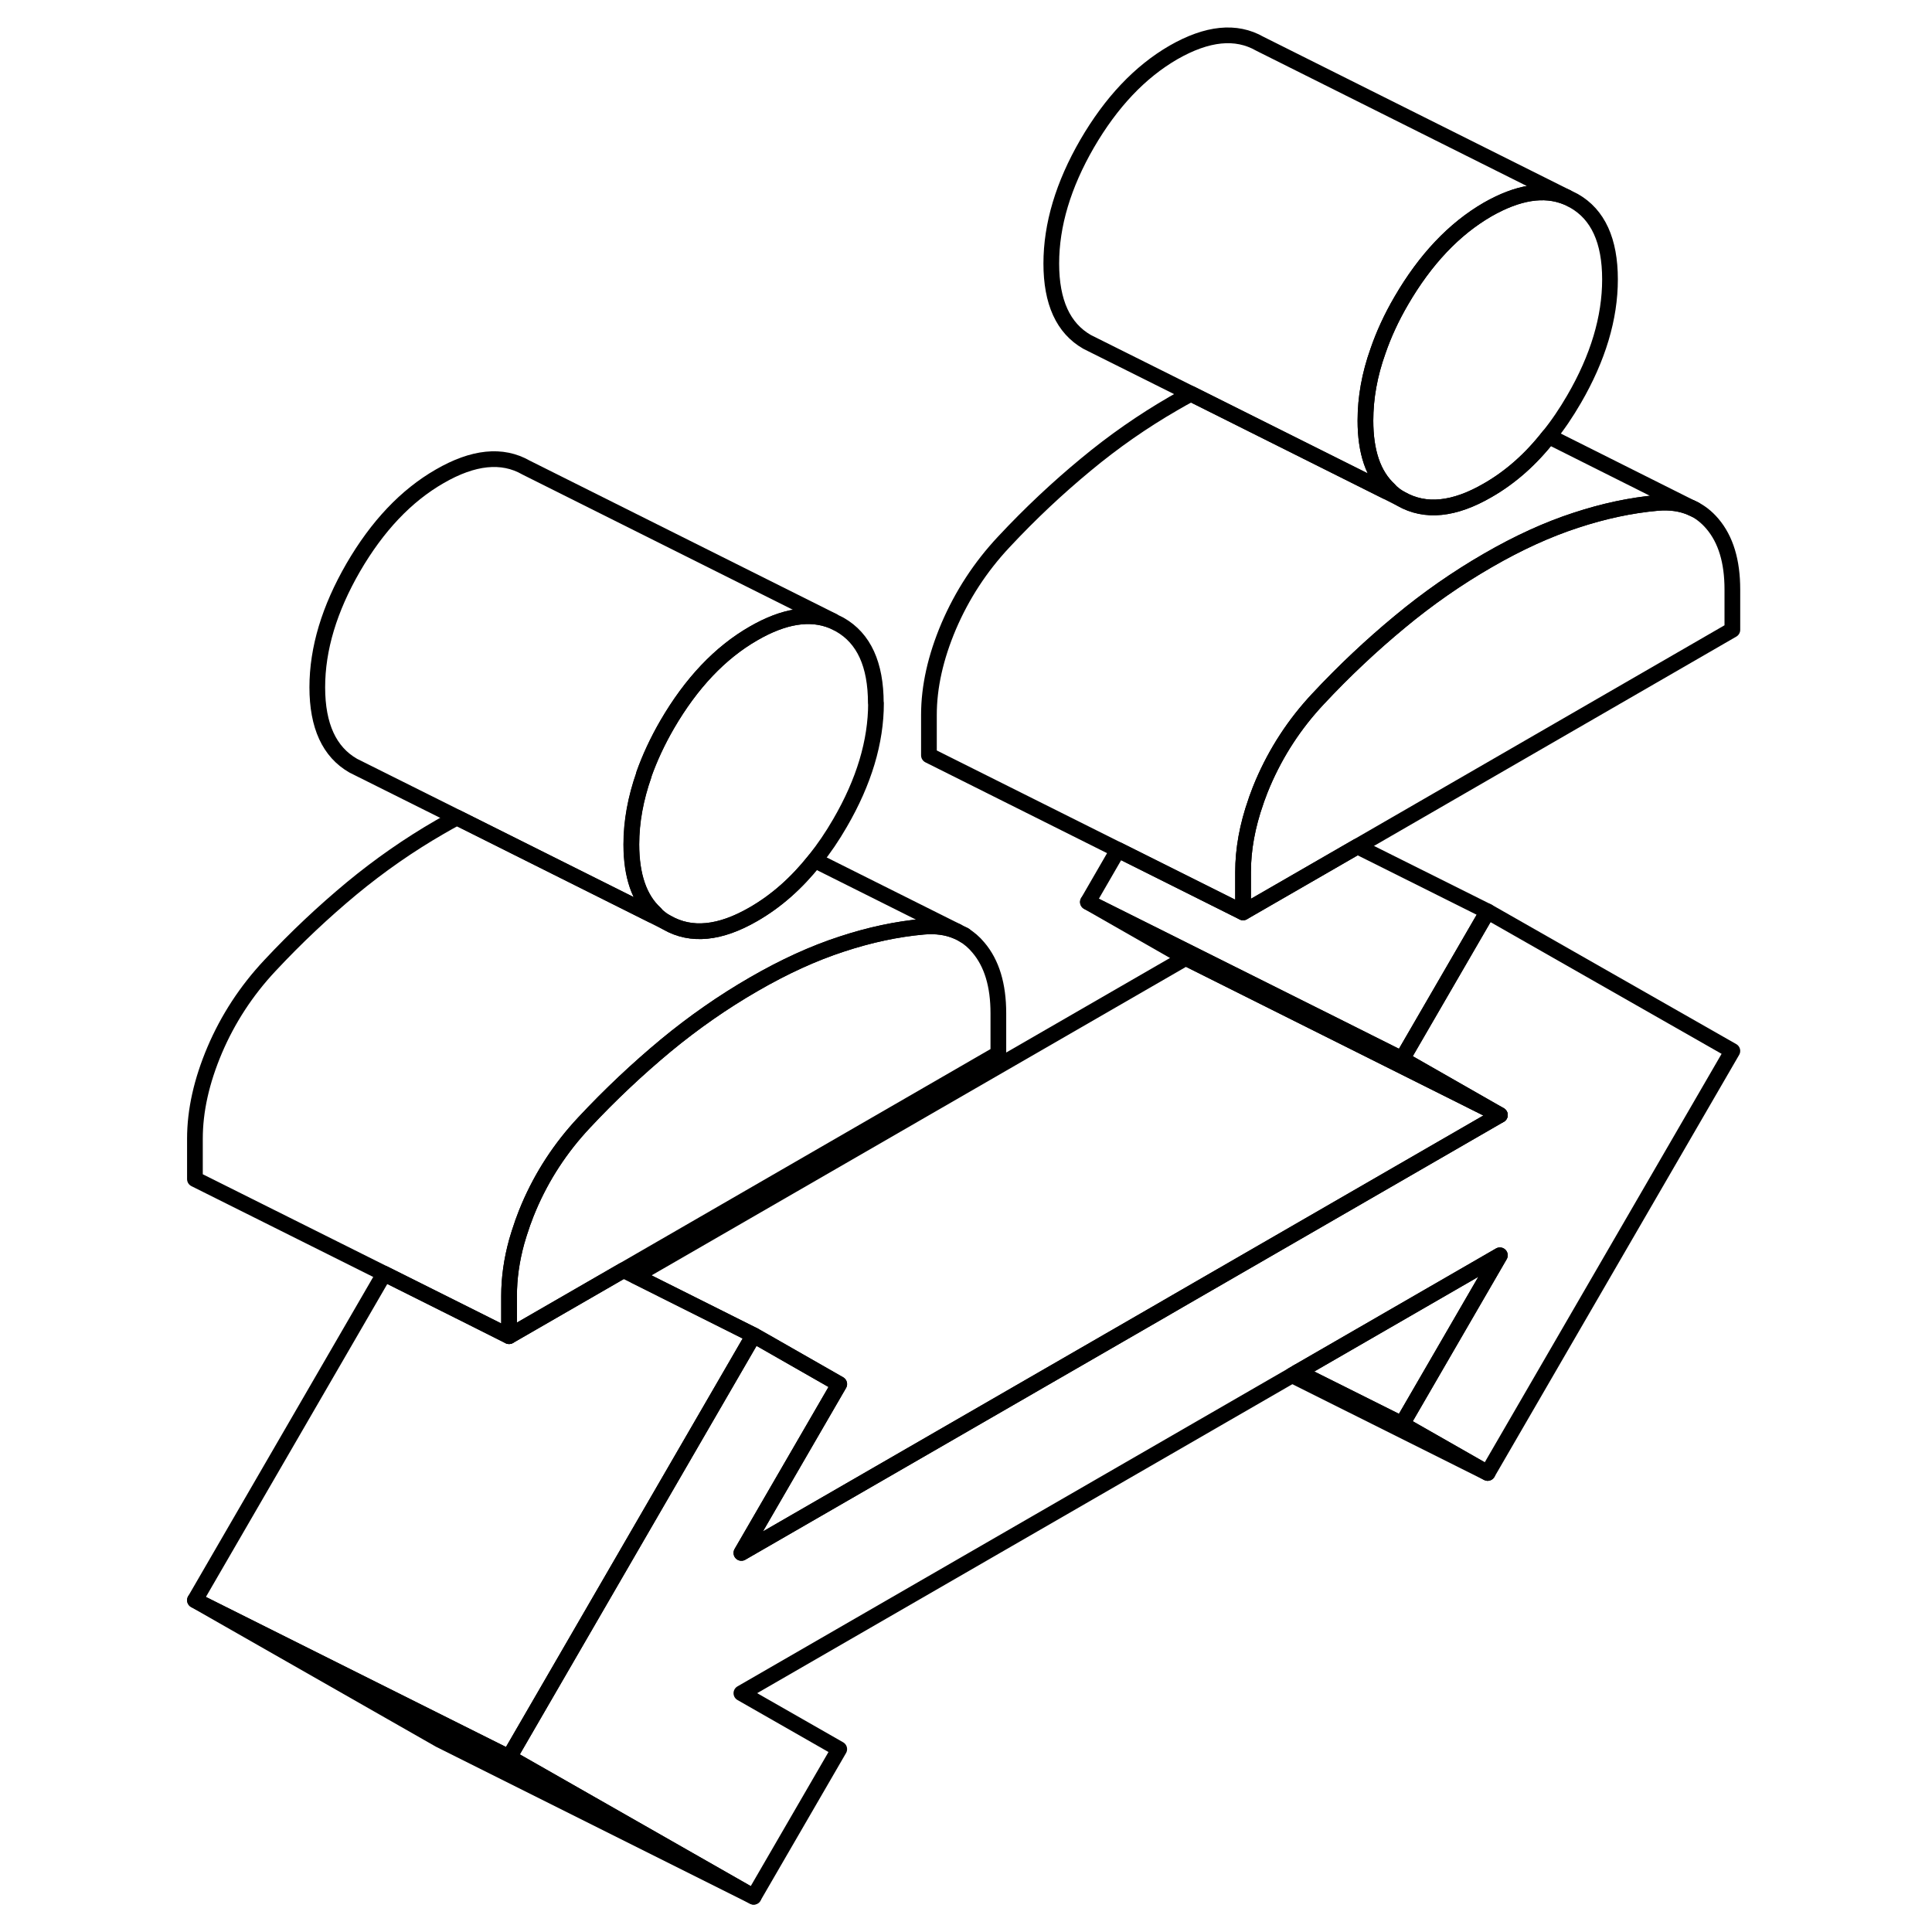 <svg width="48" height="48" viewBox="0 0 103 123" fill="none" xmlns="http://www.w3.org/2000/svg" stroke-width="1px"
     stroke-linecap="round" stroke-linejoin="round">
    <path d="M53.56 64.507V67.077L29.69 80.867L22.41 85.067V82.497C22.41 81.377 22.57 80.227 22.9 79.037C23 78.687 23.11 78.337 23.23 77.997C23.26 77.897 23.3 77.787 23.34 77.687C23.44 77.407 23.55 77.127 23.67 76.847C24.51 74.877 25.68 73.077 27.18 71.477C28.86 69.677 30.6 68.047 32.38 66.567C34.17 65.087 36.04 63.787 37.98 62.667C39.93 61.537 41.8 60.687 43.58 60.107C45.37 59.517 47.1 59.147 48.79 58.997C49.6 58.927 50.31 59.027 50.93 59.297L51.34 59.507C51.69 59.717 52.01 59.987 52.29 60.327C53.14 61.327 53.56 62.717 53.56 64.507Z" stroke="currentColor" stroke-linejoin="round"/>
    <path d="M100.29 66.907L84.71 93.777L79.26 90.667L85.49 79.917L72.62 87.347L72.26 87.557L37.2 107.797L43.43 111.357L37.98 120.757L22.41 111.877L37.29 86.197L37.98 85.007L38.67 85.397L43.43 88.117L37.2 98.867L64.02 83.387L64.33 83.207L65.4 82.587L85.49 70.987L79.26 67.427L84.71 58.027L100.29 66.907Z" stroke="currentColor" stroke-linejoin="round"/>
    <path d="M100.29 37.527V40.097L76.42 53.887L75.71 54.297L69.14 58.087V55.517C69.14 54.077 69.41 52.577 69.96 51.017C69.99 50.917 70.03 50.807 70.07 50.707C70.17 50.427 70.28 50.147 70.4 49.867C71.25 47.887 72.41 46.097 73.91 44.497C75.59 42.697 77.33 41.067 79.12 39.587C80.9 38.107 82.77 36.807 84.71 35.687C86.66 34.557 88.53 33.707 90.31 33.127C92.1 32.537 93.83 32.167 95.52 32.017C96.34 31.947 97.07 32.057 97.7 32.337C98.2 32.557 98.64 32.897 99.02 33.347C99.87 34.347 100.29 35.737 100.29 37.527Z" stroke="currentColor" stroke-linejoin="round"/>
    <path d="M92.5 17.787C92.5 20.237 91.74 22.787 90.21 25.417C89.71 26.277 89.18 27.067 88.6 27.777C87.46 29.237 86.16 30.387 84.71 31.217C82.57 32.457 80.74 32.637 79.21 31.767C78.92 31.607 78.66 31.407 78.43 31.167C77.43 30.237 76.93 28.777 76.93 26.777C76.93 25.327 77.19 23.857 77.73 22.347C78.09 21.297 78.58 20.227 79.21 19.147C80.74 16.517 82.57 14.577 84.71 13.337C86.64 12.237 88.31 11.967 89.73 12.547L90.21 12.787C91.74 13.657 92.5 15.327 92.5 17.787Z" stroke="currentColor" stroke-linejoin="round"/>
    <path d="M97.7 32.337C97.07 32.057 96.34 31.947 95.52 32.017C93.83 32.167 92.1 32.537 90.31 33.127C88.53 33.707 86.66 34.557 84.71 35.687C82.77 36.807 80.9 38.107 79.12 39.587C77.33 41.067 75.59 42.697 73.91 44.497C72.41 46.097 71.25 47.887 70.4 49.867C70.28 50.147 70.17 50.427 70.07 50.707C70.03 50.807 69.99 50.917 69.96 51.017C69.41 52.577 69.14 54.077 69.14 55.517V58.087L61.18 54.107L49.14 48.087V45.517C49.14 43.727 49.56 41.847 50.4 39.867C51.25 37.887 52.41 36.097 53.91 34.497C55.59 32.697 57.33 31.067 59.12 29.587C60.9 28.107 62.77 26.807 64.71 25.687C65.08 25.467 65.45 25.267 65.82 25.067L78.24 31.277L79.21 31.767C80.74 32.637 82.57 32.457 84.71 31.217C86.16 30.387 87.46 29.237 88.6 27.777L97.7 32.337Z" stroke="currentColor" stroke-linejoin="round"/>
    <path d="M37.98 85.007L37.29 86.197L22.41 111.877L18.47 109.907L2.41 101.877L14.46 81.087L15.52 81.617L20.08 83.897L22.41 85.067L29.69 80.867L30.43 81.227L37.98 85.007Z" stroke="currentColor" stroke-linejoin="round"/>
    <path d="M37.98 120.757L17.98 110.757L2.41 101.877L18.47 109.907L22.41 111.877L37.98 120.757Z" stroke="currentColor" stroke-linejoin="round"/>
    <path d="M85.49 79.917L79.26 90.667L72.62 87.347L85.49 79.917Z" stroke="currentColor" stroke-linejoin="round"/>
    <path d="M84.71 58.027L79.26 67.427L75.33 65.457L59.26 57.427L61.18 54.107L69.14 58.087L75.71 54.297L76.42 53.887L84.71 58.027Z" stroke="currentColor" stroke-linejoin="round"/>
    <path d="M85.49 70.987L65.4 82.587L64.33 83.207L64.02 83.387L37.2 98.867L43.43 88.117L38.67 85.397L37.98 85.007L30.43 81.227L65.49 60.987L85.49 70.987Z" stroke="currentColor" stroke-linejoin="round"/>
    <path d="M85.49 70.987L65.49 60.987L59.26 57.427L75.33 65.457L79.26 67.427L85.49 70.987Z" stroke="currentColor" stroke-linejoin="round"/>
    <path d="M50.93 59.297C50.31 59.027 49.6 58.927 48.79 58.997C47.1 59.147 45.37 59.517 43.58 60.107C41.8 60.687 39.93 61.537 37.98 62.667C36.04 63.787 34.17 65.087 32.38 66.567C30.6 68.047 28.86 69.677 27.18 71.477C25.68 73.077 24.51 74.877 23.67 76.847C23.55 77.127 23.44 77.407 23.34 77.687C23.3 77.787 23.26 77.897 23.23 77.997C23.11 78.337 23 78.687 22.9 79.027C22.57 80.227 22.41 81.377 22.41 82.497V85.067L20.08 83.897L15.52 81.617L14.46 81.087L2.41 75.067V72.497C2.41 70.707 2.83 68.827 3.67 66.847C4.51 64.877 5.68 63.077 7.18 61.477C8.86 59.677 10.6 58.047 12.38 56.567C14.17 55.087 16.04 53.787 17.98 52.667C18.35 52.447 18.72 52.247 19.09 52.047L31.51 58.257L32.48 58.747C34.01 59.617 35.84 59.437 37.98 58.197C39.42 57.367 40.71 56.227 41.87 54.767L50.93 59.297Z" stroke="currentColor" stroke-linejoin="round"/>
    <path d="M51.42 59.547L51.34 59.507" stroke="currentColor" stroke-linejoin="round"/>
    <path d="M45.77 44.767C45.77 47.217 45.009 49.767 43.479 52.397C42.989 53.247 42.459 54.027 41.889 54.737C41.88 54.747 41.869 54.757 41.869 54.767C40.709 56.227 39.419 57.367 37.979 58.197C35.839 59.437 34.009 59.617 32.479 58.747C32.189 58.587 31.929 58.387 31.699 58.147C30.699 57.227 30.189 55.757 30.189 53.757C30.189 52.307 30.459 50.837 30.989 49.327C30.989 49.317 30.989 49.307 30.989 49.297C31.36 48.257 31.849 47.197 32.469 46.127C33.999 43.497 35.83 41.557 37.969 40.327C39.889 39.217 41.569 38.947 42.989 39.527L43.469 39.767C44.999 40.637 45.759 42.307 45.759 44.767H45.77Z" stroke="currentColor" stroke-linejoin="round"/>
    <path d="M43 39.527C41.58 38.947 39.9 39.217 37.98 40.327C35.84 41.557 34.01 43.497 32.48 46.127C31.86 47.197 31.37 48.257 31 49.297C31 49.307 31 49.317 31 49.327C30.47 50.837 30.2 52.307 30.2 53.757C30.2 55.757 30.71 57.227 31.71 58.147L31.52 58.257L19.1 52.047L12.97 48.987L12.49 48.747C10.97 47.877 10.2 46.217 10.2 43.757C10.2 41.297 10.97 38.757 12.49 36.127C14.02 33.497 15.85 31.557 17.99 30.327C20.13 29.087 21.97 28.897 23.49 29.767L43.01 39.527H43Z" stroke="currentColor" stroke-linejoin="round"/>
    <path d="M89.73 12.547C88.31 11.967 86.64 12.237 84.71 13.337C82.57 14.577 80.74 16.517 79.21 19.147C78.58 20.227 78.09 21.297 77.73 22.347C77.19 23.857 76.93 25.327 76.93 26.777C76.93 28.777 77.43 30.237 78.43 31.167L78.24 31.277L65.82 25.067L59.69 22.007L59.21 21.767C57.69 20.897 56.93 19.237 56.93 16.777C56.93 14.317 57.69 11.777 59.21 9.147C60.74 6.517 62.57 4.577 64.71 3.337C66.86 2.107 68.69 1.917 70.21 2.787L89.73 12.547Z" stroke="currentColor" stroke-linejoin="round"/>
    <path d="M97.91 32.437L97.7 32.337" stroke="currentColor" stroke-linejoin="round"/>
    <path d="M84.71 93.777L72.26 87.557L72.62 87.347L79.26 90.667L84.71 93.777Z" stroke="currentColor" stroke-linejoin="round"/>
</svg>